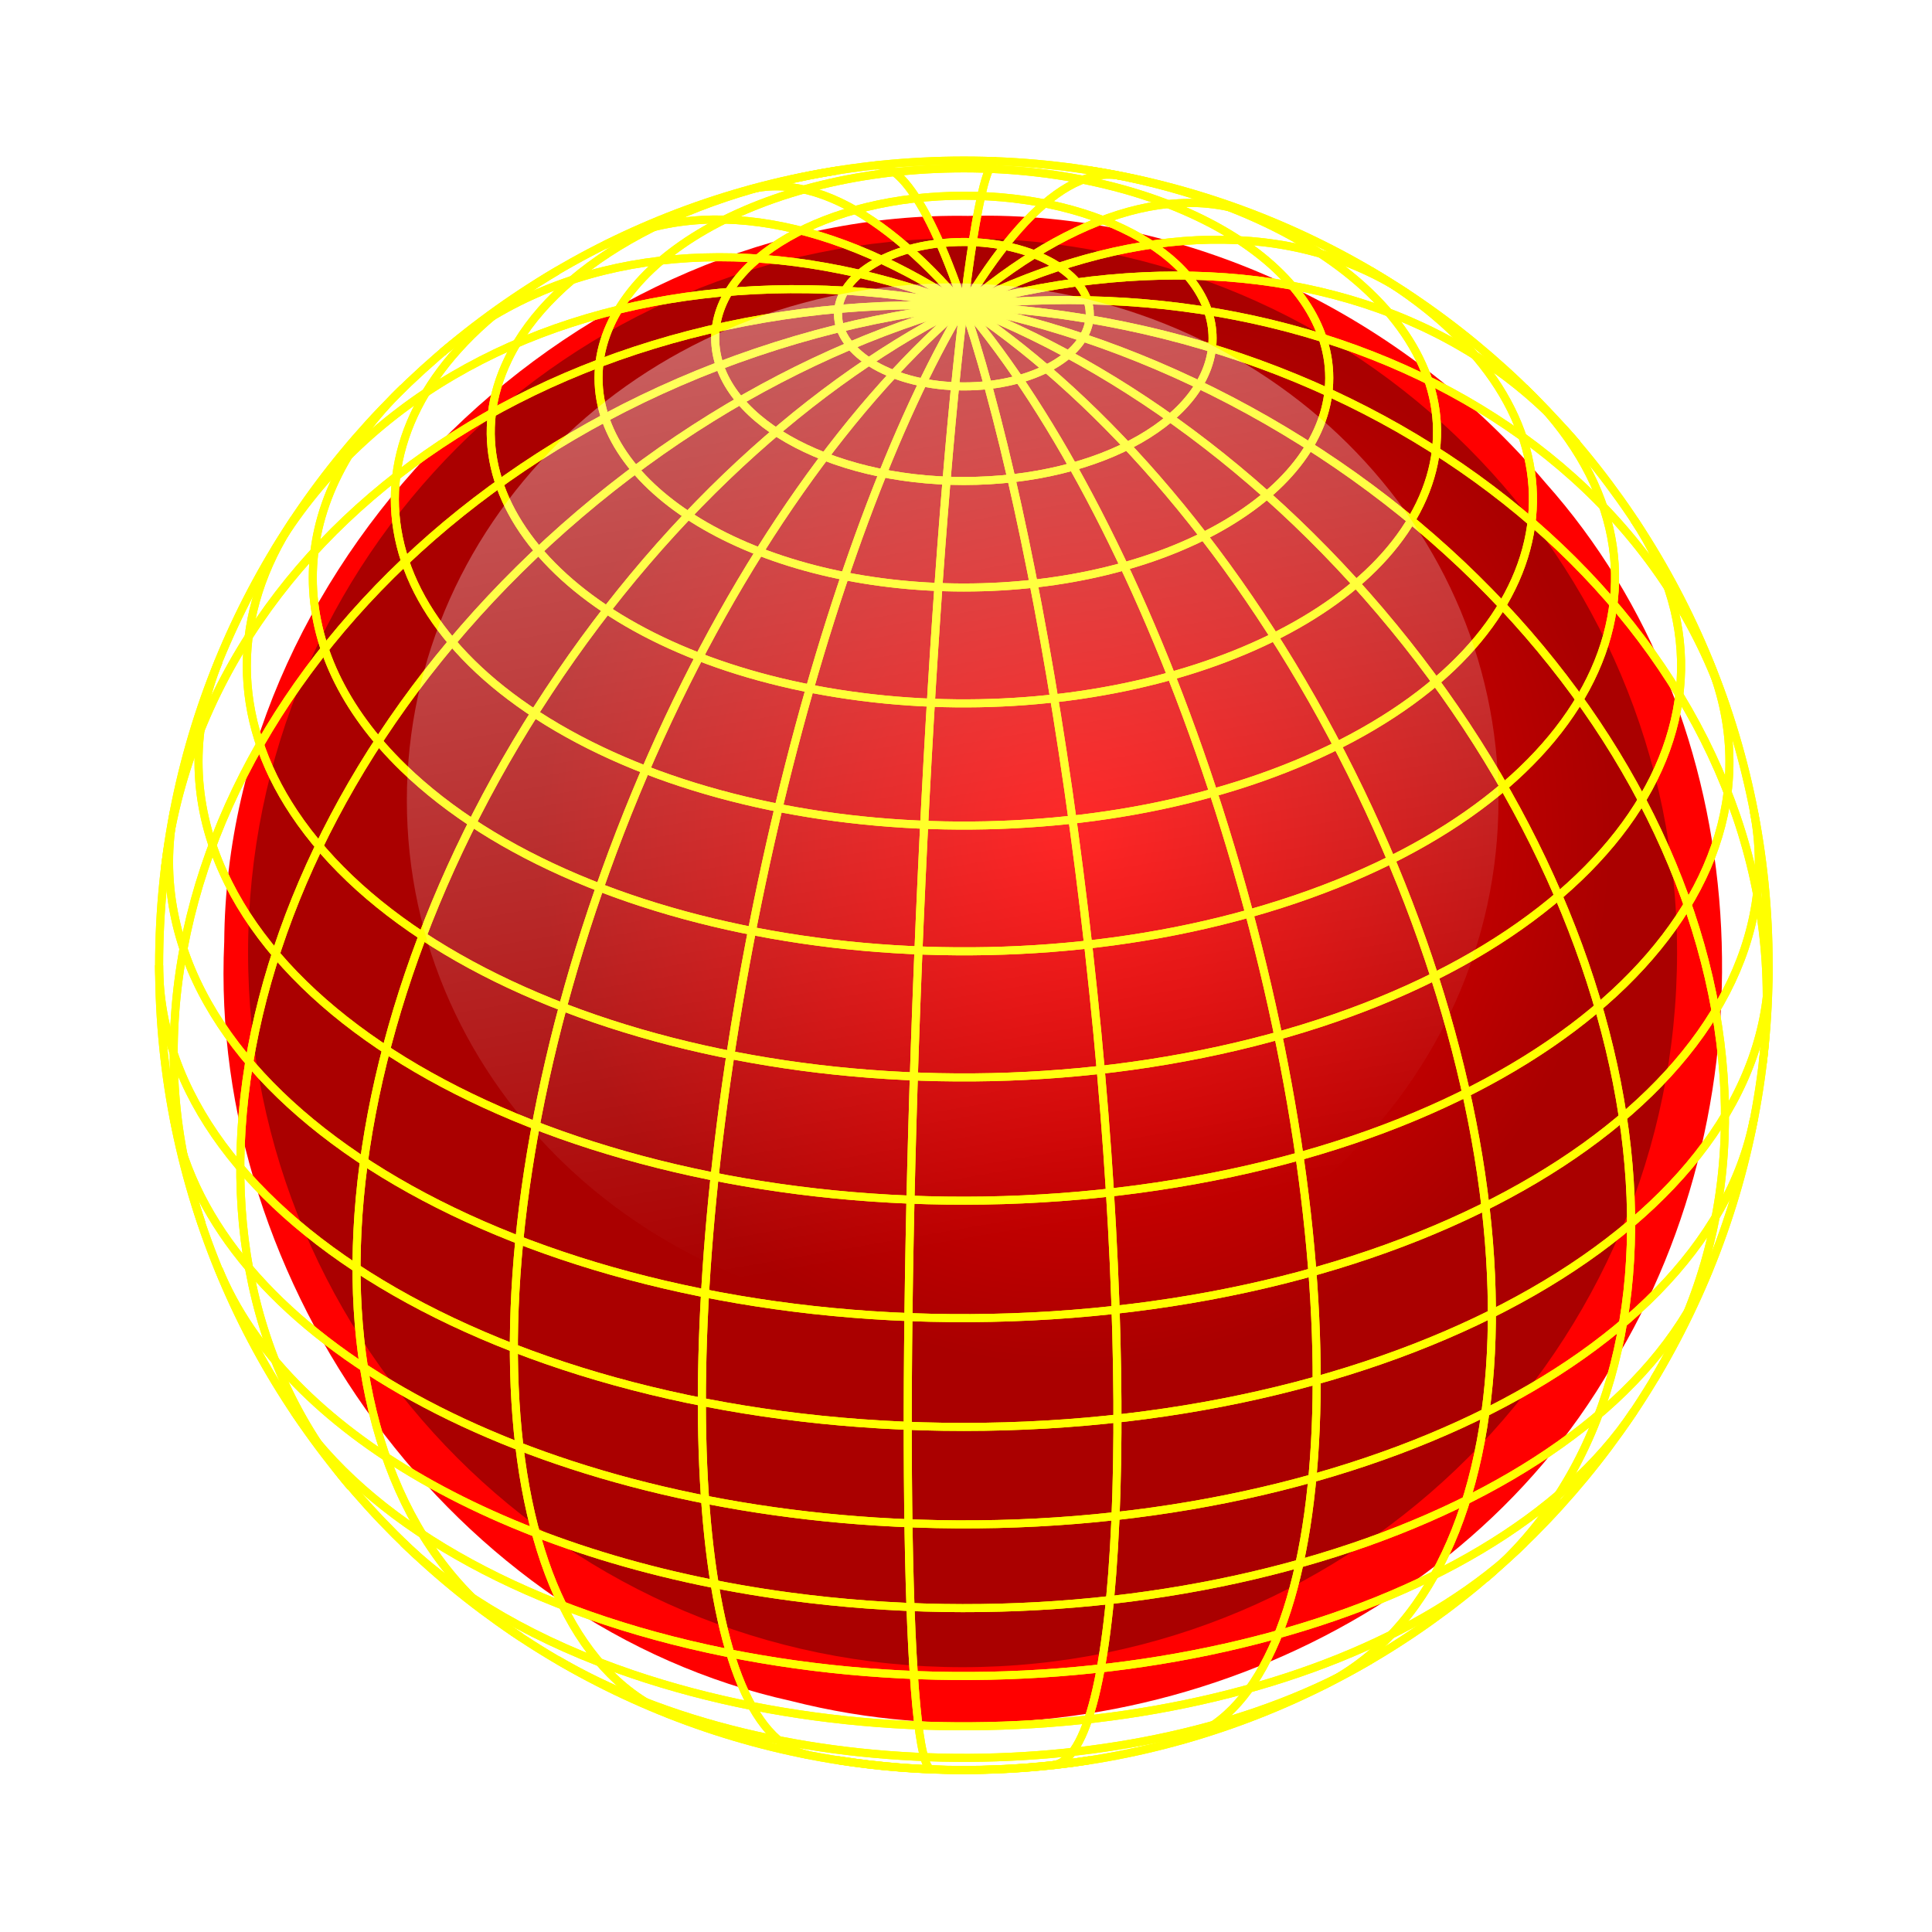 <svg:svg xmlns:dc="http://purl.org/dc/elements/1.1/" xmlns:ns1="http://www.w3.org/1999/xlink" xmlns:ns3="http://creativecommons.org/ns#" xmlns:rdf="http://www.w3.org/1999/02/22-rdf-syntax-ns#" xmlns:svg="http://www.w3.org/2000/svg" height="460.525" id="svg37252" version="1.1" viewBox="-2.676 1.375 460.525 460.525" width="460.525">
  <svg:defs id="defs37254">
    <svg:filter color-interpolation-filters="sRGB" height="1.215" id="filter35574" width="1.217" x="-.108" y="-.108">
      <svg:feGaussianBlur id="feGaussianBlur35576" stdDeviation="9.199" />
    </svg:filter>
    <svg:radialGradient cx="2797.1" cy="-317.62" gradientTransform="matrix(.717 .221 -.221 .715 722.77 -706.39)" gradientUnits="userSpaceOnUse" id="radialGradient35963" r="101.81" ns1:href="#linearGradient30490" />
    <svg:linearGradient id="linearGradient30490">
      <svg:stop id="stop30492" offset="0" style="stop-color:#ff0000" />
      <svg:stop id="stop30494" offset="1" style="stop-color:#ff0000;stop-opacity:0" />
    </svg:linearGradient>
    <svg:filter color-interpolation-filters="sRGB" id="filter36058">
      <svg:feGaussianBlur id="feGaussianBlur36060" stdDeviation="2" />
    </svg:filter>
    <svg:linearGradient gradientUnits="userSpaceOnUse" id="linearGradient36393" x1="2756.4" x2="2804.2" y1="-552.84" y2="-275.97" ns1:href="#linearGradient30160-3" />
    <svg:linearGradient id="linearGradient30160-3">
      <svg:stop id="stop30162-87" offset="0" style="stop-color:#ffffff" />
      <svg:stop id="stop30164-0" offset="1" style="stop-color:#ffffff;stop-opacity:0" />
    </svg:linearGradient>
  </svg:defs>
  <svg:g id="layer1" transform="translate(-47.192 -74.56)">
    <svg:g id="g36064" transform="matrix(2.721 0 0 2.721 -6542.1 -1927.2)">
      <svg:g id="g35510" transform="matrix(0.586 0 0 0.586 855.03 349.55)">
        <svg:path d="m2781.4-412.78c-58.598-0.995-111.91 51.006-112.34 109.59-2.401 51.794 34.503 103.35 85.594 114.66 46.48 11.858 99.778-8.694 123.89-50.48 24.982-40.613 22.142-97.499-9.987-133.49-21.17-25.109-53.81-41.158-87.156-40.281z" id="path35516" style="filter:url(#filter35574);fill:#ff0000" transform="matrix(.99 0 0 .99 62.875 1100.7)" />
      </svg:g>
      <svg:g id="g30500" transform="matrix(.621 0 0 .621 849.33 318.11)">
        <svg:path d="m2884.1-299.79c0 56.227-45.581 101.81-101.81 101.81-56.227 0-101.81-45.581-101.81-101.81 0-56.227 45.581-101.81 101.81-101.81 56.228 0 101.81 45.581 101.81 101.81z" id="path30352" style="fill:#aa0000" transform="matrix(.99 0 0 .99 -88.359 1104.4)" />
        <svg:path d="m2884.1-299.79c0 56.227-45.581 101.81-101.81 101.81-56.227 0-101.81-45.581-101.81-101.81 0-56.227 45.581-101.81 101.81-101.81 56.228 0 101.81 45.581 101.81 101.81z" id="path30354" style="fill:url(#radialGradient35963)" transform="matrix(.99 0 0 .99 -88.359 1102.8)" />
        <svg:path d="m2884.1-299.79c0 56.227-45.581 101.81-101.81 101.81-56.227 0-101.81-45.581-101.81-101.81 0-56.227 45.581-101.81 101.81-101.81 56.228 0 101.81 45.581 101.81 101.81z" id="path30498" style="fill:url(#radialGradient35963)" transform="matrix(.99 0 0 .99 -88.359 1102.8)" />
      </svg:g>
      <svg:g id="g30420" style="stroke:#ffff00" transform="matrix(.705 0 0 .705 2505.1 820.74)">
        <svg:g id="g30422" style="stroke:#ffff00">
          <svg:path d="m1.5314e-7 100c-3.156 0-5.715-44.772-5.715-100s2.559-100 5.715-100h2.6524e-7" id="path30424" style="stroke:#ffff00;fill:none" transform="rotate(2.297)" />
          <svg:path d="m7.1462e-7 100c-14.729 0-26.67-44.772-26.67-100s11.941-100 26.67-100h0" id="path30426" style="stroke:#ffff00;fill:none" transform="rotate(11.172)" />
          <svg:path d="m0 100c-25.299 0-45.807-44.772-45.807-100s20.508-100 45.807-100h0" id="path30428" style="stroke:#ffff00;fill:none" transform="rotate(21.151)" />
          <svg:path d="m0 100c-34.144 0-61.823-44.772-61.823-100s27.679-100 61.823-100h0" id="path30430" style="stroke:#ffff00;fill:none" transform="rotate(33.418)" />
          <svg:path d="m0 100c-40.662 0-73.626-44.772-73.626-100s32.964-100 73.626-100h0" id="path30432" style="stroke:#ffff00;fill:none" transform="matrix(.648 .762 -.762 .648 0 0)" />
          <svg:path d="m0 100c-44.41 0-80.411-44.772-80.411-100s36.001-100 80.411-100h0" id="path30434" style="stroke:#ffff00;fill:none" transform="rotate(71.279)" />
          <svg:path d="m0-100c45.131 0 81.717 44.772 81.717 100s-36.586 100-81.717 100" id="path30436" style="stroke:#ffff00;fill:none" transform="rotate(-83.049)" />
          <svg:path d="m0-100c42.776 0 77.453 44.772 77.453 100s-34.677 100-77.453 100" id="path30438" style="stroke:#ffff00;fill:none" transform="rotate(-59.023)" />
          <svg:path d="m0-100c37.507 0 67.912 44.772 67.912 100s-30.405 100-67.912 100" id="path30440" style="stroke:#ffff00;fill:none" transform="rotate(-40.377)" />
          <svg:path d="m0-100c29.681 0 53.742 44.772 53.742 100s-24.061 100-53.742 100" id="path30442" style="stroke:#ffff00;fill:none" transform="rotate(-26.501)" />
          <svg:path d="m7.0439e-7 -100c19.833 0 35.91 44.772 35.91 100s-16.077 100-35.91 100" id="path30444" style="stroke:#ffff00;fill:none" transform="rotate(-15.629)" />
          <svg:path d="m3.0661e-7 -100c8.633 0 15.631 44.772 15.631 100s-6.998 100-15.631 100" id="path30446" style="stroke:#ffff00;fill:none" transform="rotate(-6.362)" />
        </svg:g>
        <svg:g id="g30448" style="stroke:#ffff00">
          <svg:path d="m15.682 98.764c-10.262 1.629-21.102 1.629-31.364 0" id="path30450" style="stroke:#ffff00;fill:none" />
          <svg:path d="m50.483 86.323c-27.345 15.992-72.114 16.242-99.995 0.557-0.327-0.184-0.65-0.369-0.971-0.557" id="path30452" style="stroke:#ffff00;fill:none" />
          <svg:path d="m69.65 71.756c-22.73 22.064-72.34 29.384-110.81 16.343-11.746-3.982-21.548-9.604-28.49-16.343" id="path30454" style="stroke:#ffff00;fill:none" />
          <svg:path d="m83.237 55.422c-17.556 26.368-69.055 39.581-115.03 29.51-23.685-5.189-42.397-15.922-51.444-29.51" id="path30456" style="stroke:#ffff00;fill:none" />
          <svg:path d="m92.612 37.724c-11.951 29.338-63.102 47.564-114.25 40.71-35.232-4.722-62.742-20.501-70.974-40.71" id="path30458" style="stroke:#ffff00;fill:none" />
          <svg:path d="m98.16 19.097c-6.05 31.096-54.902 53.49-109.11 50.02-45.879-2.936-82.09-23.706-87.21-50.02" id="path30460" style="stroke:#ffff00;fill:none" />
          <svg:path d="m100 0c0 31.678-44.772 57.359-100 57.359s-100-25.681-100-57.359v-0" id="path30462" style="stroke:#ffff00;fill:none" />
          <svg:path d="m98.16-19.097c6.05 31.095-32.994 59.116-87.206 62.586s-103.06-18.925-109.11-50.02c-0.812-4.176-0.812-8.39-0-12.566" id="path30464" style="stroke:#ffff00;fill:none" />
          <svg:path d="m92.612-37.724c11.948 29.338-19.826 58.677-70.974 65.532-51.148 6.854-102.3-11.372-114.25-40.71-3.325-8.164-3.325-16.658 0-24.822" id="path30466" style="stroke:#ffff00;fill:none" />
          <svg:path d="m83.237-55.422c17.553 26.368-5.478 55.907-51.448 65.977-45.971 10.07-97.47-3.142-115.03-29.51-7.818-11.742-7.818-24.725-0-36.467" id="path30468" style="stroke:#ffff00;fill:none" />
          <svg:path d="m69.65-71.756c22.731 22.064 9.974 50.52-28.493 63.558s-88.077 5.721-110.81-16.343c-15.002-14.562-15.002-32.653 0-47.215" id="path30470" style="stroke:#ffff00;fill:none" />
          <svg:path d="m50.483-86.322c27.345 15.992 26.91 41.672-0.971 57.356-27.881 15.685-72.65 15.435-99.995-0.557-26.97-15.773-26.97-41.026-0-56.799" id="path30472" style="stroke:#ffff00;fill:none" />
          <svg:path d="m15.682-98.764c31.286 4.968 49.627 23.543 40.966 41.488-8.661 17.945-41.044 28.466-72.33 23.498-31.286-4.968-49.627-23.543-40.966-41.488 5.51-11.417 21.062-20.337 40.966-23.498" id="path30474" style="stroke:#ffff00;fill:none" />
          <svg:path d="m45.399-72.987c0 14.382-20.326 26.041-45.399 26.041s-45.399-11.659-45.399-26.041 20.326-26.041 45.399-26.041 45.399 11.659 45.399 26.041z" id="path30476" style="stroke:#ffff00;fill:none" />
          <svg:path d="m30.902-77.906c0 9.79-13.835 17.725-30.902 17.725s-30.902-7.936-30.902-17.725c0-9.79 13.835-17.725 30.902-17.725s30.902 7.936 30.902 17.725z" id="path30478" style="stroke:#ffff00;fill:none" />
          <svg:path d="m15.643-80.907c0 4.956-7.004 8.974-15.643 8.974-8.64 0-15.643-4.018-15.643-8.974s7.004-8.974 15.643-8.974c8.64 0 15.643 4.018 15.643 8.974z" id="path30480" style="stroke:#ffff00;fill:none" />
        </svg:g>
        <svg:path d="m100 0c0 55.228-44.772 100-100 100s-100-44.772-100-100 44.772-100 100-100 100 44.772 100 100z" id="path30482" style="stroke:#ffff00;fill:none" />
      </svg:g>
      <svg:g id="g35990" style="filter:url(#filter36058);stroke:#ffff00" transform="matrix(.705 0 0 .705 2505.1 820.74)">
        <svg:g id="g35992" style="stroke:#ffff00">
          <svg:path d="m1.5314e-7 100c-3.156 0-5.715-44.772-5.715-100s2.559-100 5.715-100h2.6524e-7" id="path35994" style="stroke:#ffff00;fill:none" transform="rotate(2.297)" />
          <svg:path d="m7.1462e-7 100c-14.729 0-26.67-44.772-26.67-100s11.941-100 26.67-100h0" id="path35996" style="stroke:#ffff00;fill:none" transform="rotate(11.172)" />
          <svg:path d="m0 100c-25.299 0-45.807-44.772-45.807-100s20.508-100 45.807-100h0" id="path35998" style="stroke:#ffff00;fill:none" transform="rotate(21.151)" />
          <svg:path d="m0 100c-34.144 0-61.823-44.772-61.823-100s27.679-100 61.823-100h0" id="path36000" style="stroke:#ffff00;fill:none" transform="rotate(33.418)" />
          <svg:path d="m0 100c-40.662 0-73.626-44.772-73.626-100s32.964-100 73.626-100h0" id="path36002" style="stroke:#ffff00;fill:none" transform="matrix(.648 .762 -.762 .648 0 0)" />
          <svg:path d="m0 100c-44.41 0-80.411-44.772-80.411-100s36.001-100 80.411-100h0" id="path36004" style="stroke:#ffff00;fill:none" transform="rotate(71.279)" />
          <svg:path d="m0-100c45.131 0 81.717 44.772 81.717 100s-36.586 100-81.717 100" id="path36006" style="stroke:#ffff00;fill:none" transform="rotate(-83.049)" />
          <svg:path d="m0-100c42.776 0 77.453 44.772 77.453 100s-34.677 100-77.453 100" id="path36008" style="stroke:#ffff00;fill:none" transform="rotate(-59.023)" />
          <svg:path d="m0-100c37.507 0 67.912 44.772 67.912 100s-30.405 100-67.912 100" id="path36010" style="stroke:#ffff00;fill:none" transform="rotate(-40.377)" />
          <svg:path d="m0-100c29.681 0 53.742 44.772 53.742 100s-24.061 100-53.742 100" id="path36012" style="stroke:#ffff00;fill:none" transform="rotate(-26.501)" />
          <svg:path d="m7.0439e-7 -100c19.833 0 35.91 44.772 35.91 100s-16.077 100-35.91 100" id="path36014" style="stroke:#ffff00;fill:none" transform="rotate(-15.629)" />
          <svg:path d="m3.0661e-7 -100c8.633 0 15.631 44.772 15.631 100s-6.998 100-15.631 100" id="path36016" style="stroke:#ffff00;fill:none" transform="rotate(-6.362)" />
        </svg:g>
        <svg:g id="g36018" style="stroke:#ffff00">
          <svg:path d="m15.682 98.764c-10.262 1.629-21.102 1.629-31.364 0" id="path36020" style="stroke:#ffff00;fill:none" />
          <svg:path d="m50.483 86.323c-27.345 15.992-72.114 16.242-99.995 0.557-0.327-0.184-0.65-0.369-0.971-0.557" id="path36022" style="stroke:#ffff00;fill:none" />
          <svg:path d="m69.65 71.756c-22.73 22.064-72.34 29.384-110.81 16.343-11.746-3.982-21.548-9.604-28.49-16.343" id="path36024" style="stroke:#ffff00;fill:none" />
          <svg:path d="m83.237 55.422c-17.556 26.368-69.055 39.581-115.03 29.51-23.685-5.189-42.397-15.922-51.444-29.51" id="path36026" style="stroke:#ffff00;fill:none" />
          <svg:path d="m92.612 37.724c-11.951 29.338-63.102 47.564-114.25 40.71-35.232-4.722-62.742-20.501-70.974-40.71" id="path36028" style="stroke:#ffff00;fill:none" />
          <svg:path d="m98.16 19.097c-6.05 31.096-54.902 53.49-109.11 50.02-45.879-2.936-82.09-23.706-87.21-50.02" id="path36030" style="stroke:#ffff00;fill:none" />
          <svg:path d="m100 0c0 31.678-44.772 57.359-100 57.359s-100-25.681-100-57.359v-0" id="path36032" style="stroke:#ffff00;fill:none" />
          <svg:path d="m98.16-19.097c6.05 31.095-32.994 59.116-87.206 62.586s-103.06-18.925-109.11-50.02c-0.812-4.176-0.812-8.39-0-12.566" id="path36034" style="stroke:#ffff00;fill:none" />
          <svg:path d="m92.612-37.724c11.948 29.338-19.826 58.677-70.974 65.532-51.148 6.854-102.3-11.372-114.25-40.71-3.325-8.164-3.325-16.658 0-24.822" id="path36036" style="stroke:#ffff00;fill:none" />
          <svg:path d="m83.237-55.422c17.553 26.368-5.478 55.907-51.448 65.977-45.971 10.07-97.47-3.142-115.03-29.51-7.818-11.742-7.818-24.725-0-36.467" id="path36038" style="stroke:#ffff00;fill:none" />
          <svg:path d="m69.65-71.756c22.731 22.064 9.974 50.52-28.493 63.558s-88.077 5.721-110.81-16.343c-15.002-14.562-15.002-32.653 0-47.215" id="path36040" style="stroke:#ffff00;fill:none" />
          <svg:path d="m50.483-86.322c27.345 15.992 26.91 41.672-0.971 57.356-27.881 15.685-72.65 15.435-99.995-0.557-26.97-15.773-26.97-41.026-0-56.799" id="path36042" style="stroke:#ffff00;fill:none" />
          <svg:path d="m15.682-98.764c31.286 4.968 49.627 23.543 40.966 41.488-8.661 17.945-41.044 28.466-72.33 23.498-31.286-4.968-49.627-23.543-40.966-41.488 5.51-11.417 21.062-20.337 40.966-23.498" id="path36044" style="stroke:#ffff00;fill:none" />
          <svg:path d="m45.399-72.987c0 14.382-20.326 26.041-45.399 26.041s-45.399-11.659-45.399-26.041 20.326-26.041 45.399-26.041 45.399 11.659 45.399 26.041z" id="path36046" style="stroke:#ffff00;fill:none" />
          <svg:path d="m30.902-77.906c0 9.79-13.835 17.725-30.902 17.725s-30.902-7.936-30.902-17.725c0-9.79 13.835-17.725 30.902-17.725s30.902 7.936 30.902 17.725z" id="path36048" style="stroke:#ffff00;fill:none" />
          <svg:path d="m15.643-80.907c0 4.956-7.004 8.974-15.643 8.974-8.64 0-15.643-4.018-15.643-8.974s7.004-8.974 15.643-8.974c8.64 0 15.643 4.018 15.643 8.974z" id="path36050" style="stroke:#ffff00;fill:none" />
        </svg:g>
        <svg:path d="m100 0c0 55.228-44.772 100-100 100s-100-44.772-100-100 44.772-100 100-100 100 44.772 100 100z" id="path36052" style="stroke:#ffff00;fill:none" />
      </svg:g>
      <svg:path d="m2855.4-323.65c0 31.628-27.064 57.267-60.449 57.267s-60.449-25.64-60.449-57.267c0-31.628 27.064-57.267 60.449-57.267s60.449 25.64 60.449 57.267z" id="path35950" style="fill:url(#linearGradient36393)" transform="matrix(.791 0 0 .791 293.31 1062.3)" />
      <svg:path d="m2855.4-323.65c0 31.628-27.064 57.267-60.449 57.267s-60.449-25.64-60.449-57.267c0-31.628 27.064-57.267 60.449-57.267s60.449 25.64 60.449 57.267z" id="path36062" style="fill:url(#linearGradient36393)" transform="matrix(.791 0 0 .791 293.31 1062.3)" />
    </svg:g>
  </svg:g>
</svg:svg>